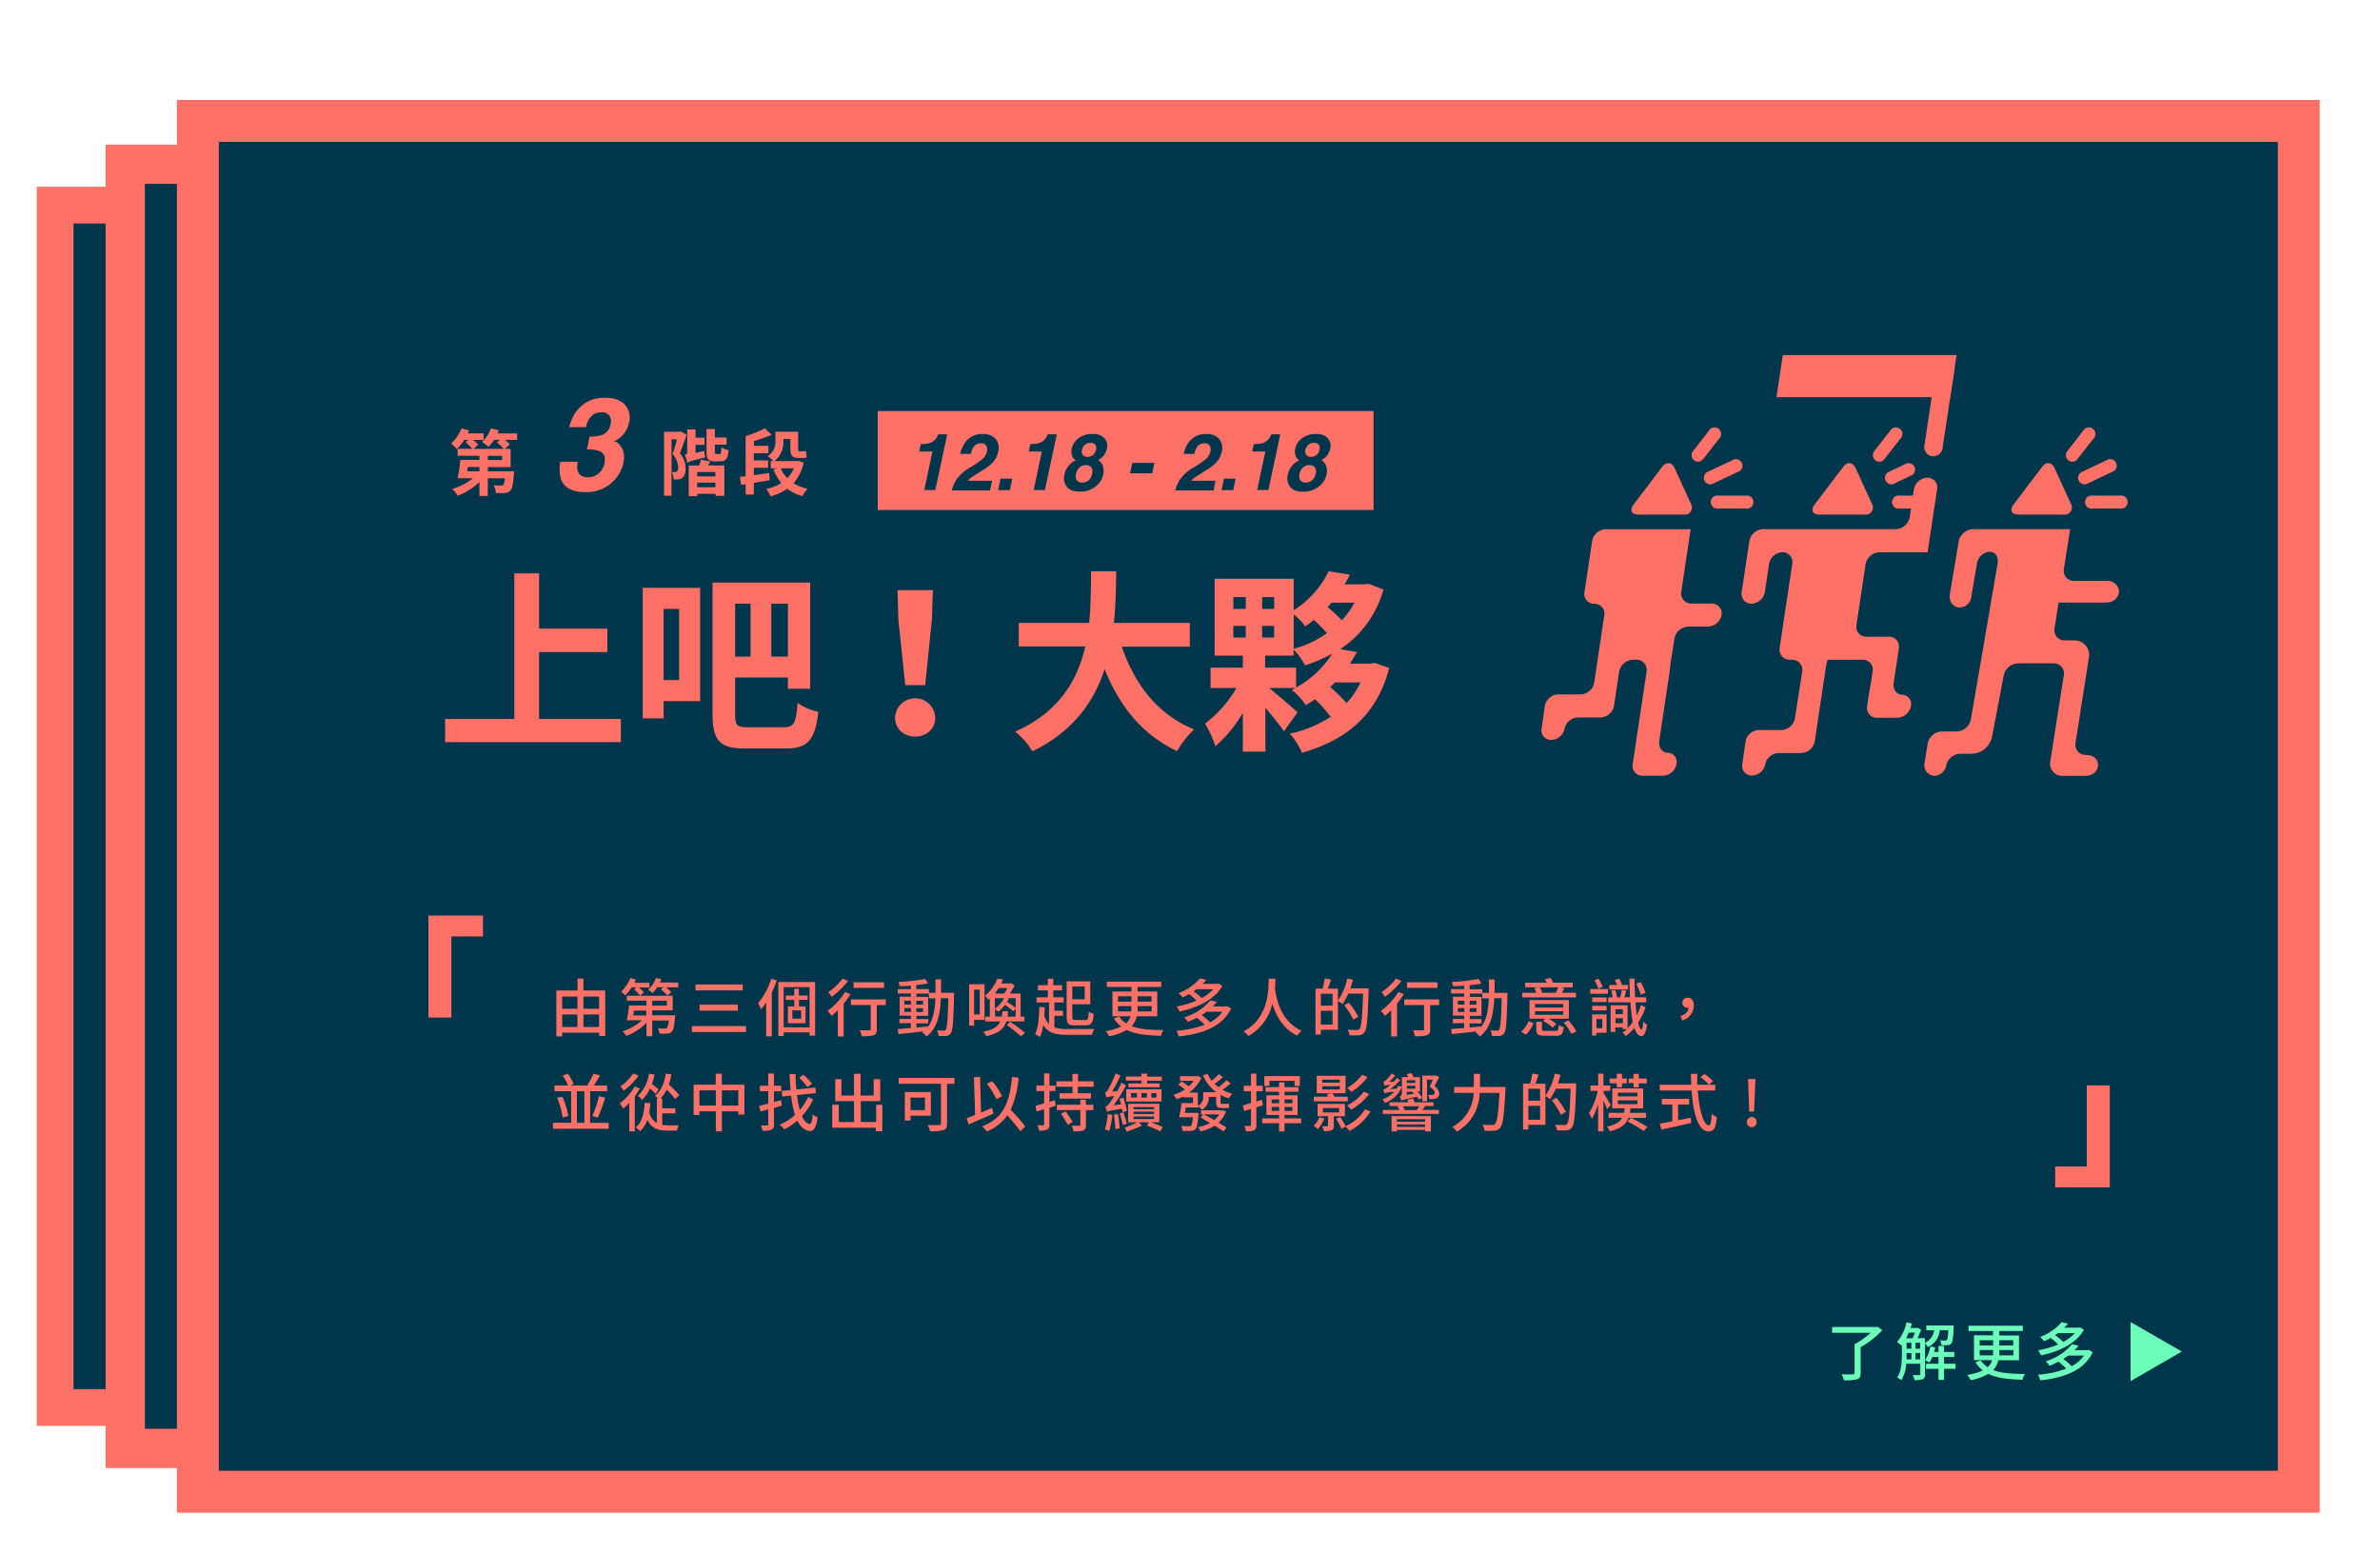 <svg id="圖層_1" data-name="圖層 1" xmlns="http://www.w3.org/2000/svg" viewBox="0 0 726.15 473.98"><defs><style>.cls-1,.cls-2,.cls-3,.cls-5{fill:#00364b;}.cls-1,.cls-2,.cls-3{stroke:#ff7167;stroke-miterlimit:10;}.cls-1{stroke-width:11.21px;}.cls-2{stroke-width:11.98px;}.cls-3{stroke-width:12.79px;}.cls-4{fill:#ff7167;}.cls-6{fill:#6bffba;}</style></defs><title>window</title><rect class="cls-1" x="16.82" y="62.58" width="562.23" height="366.77"/><rect class="cls-2" x="38.22" y="50.09" width="600.51" height="391.74"/><rect class="cls-3" x="60.37" y="36.89" width="641" height="418.15"/><rect class="cls-4" x="267.81" y="125.38" width="151.26" height="30.19"/><path class="cls-4" d="M642.8,183.77a3.64,3.64,0,0,0,3.74-3.36,3.46,3.46,0,0,0-3.68-3.21h-10a3.09,3.09,0,0,1-3.15-3.68l1.9-12.1H601.91a4.67,4.67,0,0,0-4.38,4.18l-2.59,15.5c-0.44,2.63,1.16,4.19,2.92,4.19a3.6,3.6,0,0,0,3.61-3.38l1.68-9.92a4.3,4.3,0,0,1,3.92-3.68c1.84,0,2.74,1.65,2.4,3.67l-8.15,47.48a4.59,4.59,0,0,1-4.35,3.67h-4.52a4.51,4.51,0,0,0-4.3,3.68l-1,6.16a3.24,3.24,0,0,0,3.15,3.68,3.86,3.86,0,0,0,3.55-3.36,4.46,4.46,0,0,1,4.33-3.36h3.4a6.56,6.56,0,0,0,6.19-5.13L611.35,206a4.68,4.68,0,0,1,4.41-3.66h10.76a3.09,3.09,0,0,1,3.15,3.68l-4.12,26.25a3.7,3.7,0,0,0,3.76,4.4H636c2.05,0,4.11-.95,4.11-3.46,0-1.18-.94-2.93-3.71-2.93h0a3.09,3.09,0,0,1-3.15-3.68l4.08-26a4.42,4.42,0,0,0-4.49-5.25H630a3.09,3.09,0,0,1-3.15-3.68l1.23-7.86H642.8Z"/><path class="cls-4" d="M623.08,142.39c1.24-1.63,2.94-1.44,3.79.42l4.92,10.77a2.21,2.21,0,0,1-2.18,3.39H615.77c-2,0-2.71-1.34-1.48-3Z"/><path class="cls-4" d="M632.25,140.84a2,2,0,0,1-1.55-3.18l4.85-6.22a2,2,0,1,1,3.11,2.42l-4.85,6.22A2,2,0,0,1,632.25,140.84Z"/><path class="cls-4" d="M635.93,147.75a2,2,0,0,1-.84-3.75l8.2-3.88a2,2,0,0,1,1.69,3.56l-8.2,3.88A2,2,0,0,1,635.93,147.75Z"/><path class="cls-4" d="M646.81,155.12h-8.3a2,2,0,1,1,0-3.94h8.3A2,2,0,1,1,646.81,155.12Z"/><path class="cls-4" d="M518.06,140.84a2,2,0,0,1-1.55-3.18l4.85-6.22a2,2,0,1,1,3.11,2.42l-4.85,6.22A2,2,0,0,1,518.06,140.84Z"/><path class="cls-4" d="M521.74,147.75a2,2,0,0,1-.84-3.75l8.2-3.88a2,2,0,0,1,1.69,3.56l-8.2,3.88A2,2,0,0,1,521.74,147.75Z"/><path class="cls-4" d="M532.62,155.12h-8.3a2,2,0,1,1,0-3.94h8.3A2,2,0,1,1,532.62,155.12Z"/><path class="cls-4" d="M507.16,142.39c1.24-1.63,2.94-1.44,3.79.42l4.92,10.77a2.21,2.21,0,0,1-2.18,3.39H499.85c-2,0-2.71-1.34-1.48-3Z"/><path class="cls-4" d="M509.87,201.24s0.28-1.66.58-3.68l0.41-2.73a4.47,4.47,0,0,1,4.28-3.68H521a4.38,4.38,0,0,0,4.25-3.52,3,3,0,0,0-3.19-3.51h-5.92a3.12,3.12,0,0,1-3.17-3.68l2.86-19h-26a4.35,4.35,0,0,0-4.07,3.68l-2.31,15.38a3,3,0,0,0,3,3.68,3,3,0,0,1,3,3.68l-0.38,2.5-1.09,7.28-1.09,7.28-0.48,3.22a4.35,4.35,0,0,1-4.07,3.68h-7a4.25,4.25,0,0,0-4,3.51l-1,6.94a2.92,2.92,0,0,0,3,3.42,4.19,4.19,0,0,0,4-3.42,4.32,4.32,0,0,1,4.24-3.42h6.61a4.37,4.37,0,0,0,4.25-3.51l1.08-7.2,0.48-3.22a4.47,4.47,0,0,1,4.28-3.68h0.93a3.12,3.12,0,0,1,3.17,3.68l-3.16,21-1.08,7.2a3,3,0,0,0,3.19,3.51h5.92a4.37,4.37,0,0,0,4.25-3.51,2.83,2.83,0,0,0-2.64-3.51c-1.74,0-2.92-1.66-2.61-3.68l3.16-21C509.59,202.9,509.85,201.24,509.87,201.24Z"/><path class="cls-4" d="M573.36,140.84a2,2,0,0,1-1.55-3.18l4.85-6.22a2,2,0,1,1,3.11,2.42l-4.85,6.22A2,2,0,0,1,573.36,140.84Z"/><path class="cls-4" d="M577,147.75a2,2,0,0,1-.84-3.75l5.61-2.66a2,2,0,0,1,1.69,3.56l-5.61,2.66A2,2,0,0,1,577,147.75Z"/><path class="cls-4" d="M587.92,155.12h-8.3a2,2,0,1,1,0-3.94h8.3A2,2,0,1,1,587.92,155.12Z"/><path class="cls-4" d="M562.38,142.39c1.24-1.63,2.94-1.44,3.79.42l4.92,10.77a2.21,2.21,0,0,1-2.18,3.39H555.07c-2,0-2.71-1.34-1.48-3Z"/><path class="cls-4" d="M588.66,164.94l1.08-7.2,1.26-8.35a3,3,0,0,0-3-3.68,4.35,4.35,0,0,0-4.07,3.68l-1.26,8.35a4.47,4.47,0,0,1-4.28,3.68H538a4.38,4.38,0,0,0-4.25,3.51l-1.08,7.2-1.26,8.35a3,3,0,0,0,3,3.68,4.35,4.35,0,0,0,4.07-3.68l1.26-8.35a4.35,4.35,0,0,1,4.07-3.68,3,3,0,0,1,3,3.68l-3.82,25.43a3.12,3.12,0,0,0,3.17,3.68h0.53a3.12,3.12,0,0,1,3.17,3.68L547.65,219a4.35,4.35,0,0,1-4.07,3.68h-7a4.25,4.25,0,0,0-4,3.51l-1,6.94a2.92,2.92,0,0,0,3,3.42,4.19,4.19,0,0,0,4-3.42,4.32,4.32,0,0,1,4.24-3.42h6.61a4.37,4.37,0,0,0,4.25-3.51l1.08-7.2,2.12-14.07a18.4,18.4,0,0,1,.75-3.68h10.77a3,3,0,0,1,2.93,3.68l-0.5,3.31L570.18,212l-0.53,3.51a3,3,0,0,0,3.21,3.43h5.92a4.37,4.37,0,0,0,4.25-3.51,2.83,2.83,0,0,0-2.64-3.51c-1.74,0-2.92-1.66-2.61-3.68l0.5-3.31,1.08-7.2a3,3,0,0,0-3-3.51h-7a3,3,0,0,1-2.93-3.68l2.77-18.4a4.47,4.47,0,0,1,4.28-3.68h14.65l0.53-3.51h0Z"/><line class="cls-4" x1="589.89" y1="136.36" x2="593.57" y2="112"/><path class="cls-4" d="M589.9,139.16a2.84,2.84,0,0,1-.42,0,2.8,2.8,0,0,1-2.35-3.19l3.67-24.35a2.8,2.8,0,1,1,5.54.84l-3.67,24.35A2.8,2.8,0,0,1,589.9,139.16Z"/><polygon class="cls-4" points="595.01 121.17 542 121.17 543.95 108.32 596.96 108.32 595.01 121.17"/><path class="cls-5" d="M280.44,137.76l0.48-2.28a15.71,15.71,0,0,0,2.27-.21,4,4,0,0,0,1.83-.89,3.74,3.74,0,0,0,.92-1.22,3.14,3.14,0,0,0,.28-0.68H289l-3.62,17H282l2.49-11.74h-4Z"/><path class="cls-5" d="M291.9,146.16a13,13,0,0,1,4.15-3.6,33.76,33.76,0,0,0,3.5-2.37,4.5,4.5,0,0,0,1.56-2.44,2.36,2.36,0,0,0-.21-1.8,1.69,1.69,0,0,0-1.56-.72,2.66,2.66,0,0,0-2.33,1.14,6.54,6.54,0,0,0-.81,2.09h-3.25a9.91,9.91,0,0,1,1.53-3.51,6.19,6.19,0,0,1,5.3-2.55,5,5,0,0,1,4,1.5,4.38,4.38,0,0,1,.75,4,6.74,6.74,0,0,1-1.83,3.36,15.45,15.45,0,0,1-2.9,2.17l-1.54,1q-1.44.89-2,1.29a5,5,0,0,0-1,.93h7.43l-0.62,2.95H290.41A9.69,9.69,0,0,1,291.9,146.16Z"/><path class="cls-5" d="M305.28,146h3.56l-0.74,3.5h-3.56Z"/><path class="cls-5" d="M313.87,137.76l0.48-2.28a15.71,15.71,0,0,0,2.27-.21,4,4,0,0,0,1.83-.89,3.74,3.74,0,0,0,.92-1.22,3.14,3.14,0,0,0,.28-0.68h2.78l-3.62,17h-3.43l2.49-11.74h-4Z"/><path class="cls-5" d="M328.21,140.44a2.94,2.94,0,0,1-1.23-1.78,4.7,4.7,0,0,1,0-1.79,5.41,5.41,0,0,1,2.07-3.17,6.64,6.64,0,0,1,4.22-1.31A4.59,4.59,0,0,1,337,133.7a3.48,3.48,0,0,1,.72,3.17,5.89,5.89,0,0,1-.75,1.79,4.67,4.67,0,0,1-1.95,1.66,3.48,3.48,0,0,1,1.49,1.87,4.88,4.88,0,0,1,.08,2.6,6.25,6.25,0,0,1-2.37,3.66,7.46,7.46,0,0,1-4.77,1.51q-2.85,0-4-1.51a4.29,4.29,0,0,1-.69-3.66,6.36,6.36,0,0,1,1.2-2.6A5.6,5.6,0,0,1,328.21,140.44Zm1.93,6.76a2.87,2.87,0,0,0,2-.69,3.45,3.45,0,0,0,1.07-1.95,2.35,2.35,0,0,0-.24-2,2,2,0,0,0-1.65-.68,2.9,2.9,0,0,0-1.93.68,3.43,3.43,0,0,0-1.09,2,2.38,2.38,0,0,0,.24,1.95A1.91,1.91,0,0,0,330.14,147.2Zm1.67-7.86a2.54,2.54,0,0,0,1.71-.59,2.62,2.62,0,0,0,.88-1.52,1.84,1.84,0,0,0-.22-1.58,1.73,1.73,0,0,0-1.46-.57,2.57,2.57,0,0,0-1.7.57,2.75,2.75,0,0,0-.91,1.58,1.82,1.82,0,0,0,.25,1.52A1.7,1.7,0,0,0,331.81,139.35Z"/><path class="cls-5" d="M345.47,141.21h6.74l-0.68,3.17h-6.74Z"/><path class="cls-5" d="M360.09,146.16a13,13,0,0,1,4.15-3.6,33.76,33.76,0,0,0,3.5-2.37,4.5,4.5,0,0,0,1.56-2.44,2.36,2.36,0,0,0-.21-1.8,1.69,1.69,0,0,0-1.56-.72,2.66,2.66,0,0,0-2.33,1.14,6.54,6.54,0,0,0-.81,2.09h-3.25a9.91,9.91,0,0,1,1.53-3.51,6.19,6.19,0,0,1,5.3-2.55,5,5,0,0,1,4,1.5,4.38,4.38,0,0,1,.75,4,6.74,6.74,0,0,1-1.83,3.36,15.45,15.45,0,0,1-2.9,2.17l-1.54,1q-1.44.89-2,1.29a5,5,0,0,0-1,.93h7.43l-0.62,2.95H358.6A9.69,9.69,0,0,1,360.09,146.16Z"/><path class="cls-5" d="M373.46,146H377l-0.74,3.5h-3.56Z"/><path class="cls-5" d="M382.06,137.76l0.48-2.28a15.71,15.71,0,0,0,2.27-.21,4,4,0,0,0,1.83-.89,3.74,3.74,0,0,0,.92-1.22,3.14,3.14,0,0,0,.28-0.68h2.78l-3.62,17h-3.43l2.49-11.74h-4Z"/><path class="cls-5" d="M396.4,140.44a2.94,2.94,0,0,1-1.23-1.78,4.7,4.7,0,0,1,0-1.79,5.41,5.41,0,0,1,2.07-3.17,6.64,6.64,0,0,1,4.22-1.31,4.59,4.59,0,0,1,3.67,1.31,3.48,3.48,0,0,1,.72,3.17,5.89,5.89,0,0,1-.75,1.79,4.67,4.67,0,0,1-1.95,1.66,3.48,3.48,0,0,1,1.49,1.87,4.88,4.88,0,0,1,.08,2.6,6.25,6.25,0,0,1-2.37,3.66A7.46,7.46,0,0,1,397.6,150q-2.85,0-4-1.51a4.29,4.29,0,0,1-.69-3.66,6.36,6.36,0,0,1,1.2-2.6A5.6,5.6,0,0,1,396.4,140.44Zm1.93,6.76a2.87,2.87,0,0,0,2-.69,3.45,3.45,0,0,0,1.07-1.95,2.35,2.35,0,0,0-.24-2,2,2,0,0,0-1.65-.68,2.9,2.9,0,0,0-1.93.68,3.43,3.43,0,0,0-1.09,2,2.38,2.38,0,0,0,.24,1.95A1.91,1.91,0,0,0,398.32,147.2Zm1.67-7.86a2.54,2.54,0,0,0,1.71-.59,2.62,2.62,0,0,0,.88-1.52,1.84,1.84,0,0,0-.22-1.58,1.73,1.73,0,0,0-1.46-.57,2.57,2.57,0,0,0-1.7.57,2.75,2.75,0,0,0-.91,1.58,1.82,1.82,0,0,0,.25,1.52A1.7,1.7,0,0,0,400,139.35Z"/><path class="cls-4" d="M157.84,134.17h-3.79a14,14,0,0,1,1.51,1.38L154,136.93h1.79v5.54h-6.94v1.29h8s0,0.63-.07.94c-0.22,2.91-.48,4.33-1.05,4.9a2.29,2.29,0,0,1-1.66.77,21.48,21.48,0,0,1-2.78,0,5.23,5.23,0,0,0-.72-2.36,18.17,18.17,0,0,0,2.23.09,1,1,0,0,0,.74-0.2,3.92,3.92,0,0,0,.52-2h-5.23v5.4h-2.56v-4.27a19.77,19.77,0,0,1-6.65,4.18,10,10,0,0,0-1.64-2.06,19.38,19.38,0,0,0,6.35-3.26h-4.7a47.72,47.72,0,0,0,.81-5.6h5.84v-1.25h-6.65v-2.14h4.46a17.48,17.48,0,0,0-2-2l0.83-.72h-1.29A17.14,17.14,0,0,1,139.4,137a16.54,16.54,0,0,0-1.75-1.75,12.53,12.53,0,0,0,3.17-4.59l2.3,0.66a7.75,7.75,0,0,1-.39.88h4.81v2h-3.13a13.66,13.66,0,0,1,1.49,1.44l-1.4,1.29h9.23a16.82,16.82,0,0,0-2.12-1.95l0.94-.81h-1.79A11.52,11.52,0,0,1,149,136.3a12.18,12.18,0,0,0-1.95-1.51,9.87,9.87,0,0,0,2.74-4.11l2.36,0.59c-0.11.31-.24,0.63-0.37,0.94h6v2Zm-11.55,8.29h-3.57c-0.07.44-.11,0.88-0.18,1.29h3.74v-1.29Zm6.91-3.39h-4.35v1.25h4.35v-1.25Z"/><path class="cls-4" d="M176.32,140.83a6.19,6.19,0,0,0-.06,2.77q0.58,2,3.22,2a5,5,0,0,0,3.06-1.11,5.22,5.22,0,0,0,1.89-3.19q0.58-2.75-1.46-3.68a10.33,10.33,0,0,0-3.89-.52l0.83-3.93a11.38,11.38,0,0,0,3.85-.52,4.17,4.17,0,0,0,2.52-3.27,3.14,3.14,0,0,0-.37-2.6,2.78,2.78,0,0,0-2.42-1,4.11,4.11,0,0,0-3.12,1.23,6.45,6.45,0,0,0-1.58,3.29h-5.12a16.16,16.16,0,0,1,1.56-3.95,12.08,12.08,0,0,1,2.75-3,9.68,9.68,0,0,1,2.88-1.5,12.08,12.08,0,0,1,3.75-.52q4,0,6,2.07A5.78,5.78,0,0,1,191.9,129a7.7,7.7,0,0,1-2.35,4.16,6.78,6.78,0,0,1-2.23,1.44,3,3,0,0,1,1.89,1.29q1.68,1.94,1,5.31a11.42,11.42,0,0,1-11.61,8.91q-5.93,0-7.41-3.87a10.32,10.32,0,0,1-.21-5.39h5.39Z"/><path class="cls-4" d="M209.49,132.62c-0.61,1.86-1.4,4-2.06,5.67a6.85,6.85,0,0,1,1.75,4.6c0,1.42-.31,2.34-1,2.87a2.85,2.85,0,0,1-1.27.48,9.23,9.23,0,0,1-1.38,0A5.58,5.58,0,0,0,205,144a6.77,6.77,0,0,0,.92,0,1,1,0,0,0,.61-0.18,1.66,1.66,0,0,0,.37-1.29,5.94,5.94,0,0,0-1.71-4c0.48-1.31,1-3.11,1.36-4.53h-1.66v17.22H202.6V131.72h4.81l0.37-.11Zm5.36,4.92a16.54,16.54,0,0,0,.33,2c-4.25,1-5,1.31-5.51,1.64a7.4,7.4,0,0,0-.77-2.41,1,1,0,0,0,.77-1.14V131h2.56v2.52h2.71v2.17h-2.71v2.45Zm1.9,3.24c-0.28.39-.55,0.81-0.81,1.2H221v9.28h-2.71v-0.63h-5.56v0.72h-2.6V142h3.17a14.93,14.93,0,0,0,.57-1.77Zm1.53,3.22h-5.56v1.33h5.56V144Zm0,4.62v-1.4h-5.56v1.4h5.56Zm1.31-10.09c0.37,0,.46-0.33.53-2.1a6.79,6.79,0,0,0,2.19.92c-0.24,2.6-.88,3.37-2.45,3.37h-1.77c-2.06,0-2.52-.72-2.52-3v-6.85h2.54v2.58h3.57v2.17h-3.57v2.08c0,0.68.07,0.79,0.44,0.79h1Z"/><path class="cls-4" d="M234.81,146.49c-1.6.28-3.26,0.55-4.81,0.81v3.54H227.5V147.7l-1.36.22-0.39-2.45,1.75-.22V133l0.09,0,0,0a32.28,32.28,0,0,0,5.78-2.36l2.06,2a52.23,52.23,0,0,1-5.41,1.9V136h4.42v2.25H230v2.19h4.35v2.25H230v2.25c1.49-.2,3.11-0.44,4.68-0.66Zm10.39-5.38a13.56,13.56,0,0,1-3.09,6.28,12.45,12.45,0,0,0,4.33,1.69,10.18,10.18,0,0,0-1.62,2.23,13.46,13.46,0,0,1-4.64-2.23,15.8,15.8,0,0,1-5.1,2.32,8.56,8.56,0,0,0-1.31-2.23,13.67,13.67,0,0,0,4.59-1.84,15.82,15.82,0,0,1-2.41-4.16l1.33-.33h-2.12v-2.19h0.77a12.37,12.37,0,0,0-1.71-1.55,4.94,4.94,0,0,0,2.36-4.7V131.7H239v0h2.14v0h2.38v5.14c0,0.61,0,.83.33,0.83h1a4.55,4.55,0,0,0,1.09-.13c0,0.61.11,1.44,0.2,2a3.75,3.75,0,0,1-1.27.15h-1.25c-2.06,0-2.47-.85-2.47-2.89v-2.89H239v0.55a7.19,7.19,0,0,1-2.76,6.19h6.91l0.44-.07Zm-7,1.73a10.23,10.23,0,0,0,2,3,9.63,9.63,0,0,0,2-3h-4Z"/><path class="cls-4" d="M189.43,219.31v7.08H135.81v-7.08h21.12V174.89h7.55v16.87h20.82v7.14H164.48v20.41h25Z"/><path class="cls-4" d="M213.62,213.88H202.47v5.25H196.1V179.31h17.52v34.57Zm-11.15-28.14v21.71h4.72V185.74h-4.72Zm36.69,36.1c3.13,0,3.72-1.36,4.19-7.43a17.25,17.25,0,0,0,6.31,2.71c-0.89,8.26-3,11.21-9.85,11.21H227.48c-7.67,0-10.09-2.12-10.09-10.62v-40h29.79v32.39H240.4v-3.42H224.3v11.09c0,3.54.47,4.07,4,4.07h10.91ZM224.3,184.15v16.16H229V184.15H224.3Zm16.1,0h-5.07v16.16h5.07V184.15Z"/><path class="cls-4" d="M273.08,218.9a6.14,6.14,0,0,1,12.27,0c0,3.42-2.65,5.78-6.13,5.78S273.08,222.32,273.08,218.9Zm1-30.09L273.84,180h10.79l-0.29,8.79L282.28,209H276.2Z"/><path class="cls-4" d="M342.27,197.25c3.89,11.5,11,20.76,22.06,25.25a28.23,28.23,0,0,0-5.19,6.61c-10.68-5-17.52-13.63-22.12-25-3.19,9.85-9.56,19.05-22.06,25.07a20.77,20.77,0,0,0-5.25-6c13.51-6,19.11-15.81,21.41-26H310.83V190H332.3c0.59-5.55.53-10.91,0.59-15.75h7.67c-0.06,4.84-.12,10.26-0.71,15.75H363v7.26H342.27Z"/><path class="cls-4" d="M423.85,203.79c-3.83,14.69-13.45,22.06-26.6,25.84a22.31,22.31,0,0,0-3.72-5.84A36.89,36.89,0,0,0,406,218.66a48.28,48.28,0,0,0-4.78-5.37c-0.88.65-1.89,1.24-2.83,1.83a18.86,18.86,0,0,0-4.25-4.66l1.12-.59h-8c2.95,2.42,7.37,6.19,8.61,7.43l-4.13,5.78c-1.24-1.83-3.48-4.6-5.66-7.2v13.39H379.2v-11.8a40.72,40.72,0,0,1-8.38,10.15,36.35,36.35,0,0,0-3.13-6.9,37.9,37.9,0,0,0,9.56-10.85h-7.9v-6.19h9.85V200h-8.61V176.54h24.13v9.62a29.35,29.35,0,0,0,10.68-11.92l6.43,1.06a28.39,28.39,0,0,1-1.59,2.95h6.14l1.24-.18,4.48,1.77A32,32,0,0,1,408.93,198L414,198.9q-1,1.77-2.12,3.54h6.25l1.3-.24ZM376.3,185.74h3.78v-3.6H376.3v3.6Zm0,8.73h3.78v-3.54H376.3v3.54Zm12.45-8.73v-3.6h-3.66v3.6h3.66Zm0,8.73v-3.54h-3.66v3.54h3.66Zm6.73,15.22a30.32,30.32,0,0,0,11-10.32,43.72,43.72,0,0,1-8.32,3.6,20.88,20.88,0,0,0-3.48-4.84V200H386v3.66h9.44v6Zm-0.77-11.8a30.26,30.26,0,0,0,10.15-4.78,51.31,51.31,0,0,0-4-4q-1.24,1-2.66,1.95a15.33,15.33,0,0,0-3.48-3.6v10.44Zm11.62-14.1c-0.41.47-.77,0.94-1.24,1.42a40.42,40.42,0,0,1,4.31,4,22.88,22.88,0,0,0,3.83-5.37h-6.9Zm1,24.36c-0.47.47-.94,0.94-1.47,1.42a56.63,56.63,0,0,1,5,4.9,25.77,25.77,0,0,0,4.25-6.31h-7.79Z"/><path class="cls-4" d="M130.71,279.28h16.66v6.37h-9.65v24.74h-7V279.28Z"/><path class="cls-4" d="M643.71,362.19H627.05v-6.37h9.65V331.08h7v31.11Z"/><path class="cls-4" d="M184.65,302.16V316h-1.86V315H171.53v1.13h-1.78v-14h6.45v-3.64H178v3.64h6.64ZM171.53,304v3.72h4.66V304h-4.66Zm0,9.28h4.66v-3.82h-4.66v3.82ZM178,304v3.72h4.78V304H178Zm4.78,9.28v-3.82H178v3.82h4.78Z"/><path class="cls-4" d="M192.73,301.18a13.11,13.11,0,0,1-2,2.46,11.77,11.77,0,0,0-1.21-1.17,11.24,11.24,0,0,0,2.8-4.12L194,298.8a7.34,7.34,0,0,1-.44,1h4.58v1.4h-3.22a12.73,12.73,0,0,1,1.53,1.52l-1.15,1a18.61,18.61,0,0,0-1.84-1.94l0.71-.59h-1.4ZM206,309.77s0,0.44-.06.69c-0.23,2.59-.46,3.76-1,4.26a1.79,1.79,0,0,1-1.32.56,19.45,19.45,0,0,1-2.4,0,3.93,3.93,0,0,0-.5-1.63,15.3,15.3,0,0,0,2.07.1,1,1,0,0,0,.67-0.15,4.91,4.91,0,0,0,.58-2.3H199v4.79h-1.76V312a17.3,17.3,0,0,1-6.14,4,7.2,7.2,0,0,0-1.15-1.4,16,16,0,0,0,5.91-3.38h-4.62a45.26,45.26,0,0,0,.69-4.49h5.31v-1.5h-6v-1.48h14v4.45H199v1.5h7Zm-12.58-1.5c-0.06.52-.13,1-0.21,1.5h4v-1.5h-3.8Zm13.52-8.5v1.4h-3.78a12.07,12.07,0,0,1,1.67,1.48l-1.21,1a14.27,14.27,0,0,0-2-1.84l0.84-.67h-1.92a9.93,9.93,0,0,1-1.46,1.78,9.64,9.64,0,0,0-1.34-1.06,8.39,8.39,0,0,0,2.4-3.55l1.63,0.38c-0.13.36-.27,0.69-0.42,1H207Zm-8,7h4.51v-1.5H199v1.5Z"/><path class="cls-4" d="M227.61,313v1.8h-16.5V313h16.5Zm-1-12.7v1.82H212.21v-1.82h14.38Zm-1.5,6.16v1.82H213.45v-1.82H225.1Z"/><path class="cls-4" d="M237,299.05a29.12,29.12,0,0,1-1.52,3.68v13.39h-1.71V305.77a18.86,18.86,0,0,1-1.59,2.11,12.63,12.63,0,0,0-.88-1.88,21.49,21.49,0,0,0,4-7.42Zm11.7,0.52v16.34H247v-1h-7.9v1.13h-1.63V299.57h11.22ZM247,313.38V301.12h-7.9v12.26H247ZM243.77,305V307h2v5.1h-5.37V307h1.92V305h-2.57v-1.32h2.57v-2.07h1.42v2.07h2.67V305h-2.67Zm0.65,3.2h-2.67v2.53h2.67v-2.53Z"/><path class="cls-4" d="M259.5,303.22a25.77,25.77,0,0,1-2.09,2.93v10h-1.78v-8a25.46,25.46,0,0,1-1.9,1.73,9.91,9.91,0,0,0-1.23-1.52,20.36,20.36,0,0,0,5.31-5.75Zm-0.73-4a25.29,25.29,0,0,1-5.06,4.85,8.14,8.14,0,0,0-1-1.44,17.35,17.35,0,0,0,4.37-4.12Zm11.51,7.37h-2.76v7.38c0,1-.23,1.53-1,1.82a12,12,0,0,1-3.62.29,7.15,7.15,0,0,0-.58-1.78c1.23,0,2.51,0,2.86,0s0.48-.1.48-0.36v-7.37h-6.06v-1.71h10.65v1.71Zm-0.54-5.24h-9.3v-1.71h9.3v1.71Z"/><path class="cls-4" d="M291.09,302.87s0,0.61,0,.82c-0.21,7.92-.38,10.65-1,11.47a1.7,1.7,0,0,1-1.36.83,13.42,13.42,0,0,1-2.36,0,4.73,4.73,0,0,0-.5-1.69c0.88,0.08,1.67.08,2,.08a0.73,0.73,0,0,0,.69-0.31c0.42-.54.61-3,0.77-9.57h-2.26c-0.25,5.1-1.11,9.17-4.41,11.7a6,6,0,0,0-1.29-1.32,4.36,4.36,0,0,0,.35-0.27c-2.76.33-5.52,0.61-7.58,0.81l-0.23-1.52c1.11-.08,2.49-0.19,4-0.33v-1.46h-3.49v-1.3h3.49v-1h-3.43v-5.77h3.43v-1h-4v-1.32h4v-1.07c-1.17.1-2.34,0.15-3.41,0.19a5.35,5.35,0,0,0-.42-1.29,59.59,59.59,0,0,0,8.23-.94l0.84,1.34c-1,.21-2.28.4-3.61,0.54v1.23h3.88v1.11h2c0-1.3,0-2.67,0-4.1h1.71c0,1.42,0,2.8,0,4.1h4Zm-15.15,3.55h2v-1.17h-2v1.17Zm2,2.26v-1.17h-2v1.17h2Zm1.63,4.76c1.19-.12,2.42-0.23,3.63-0.36,1.57-2.17,2.05-5.06,2.21-8.55h-2v-1.44h-3.8v1h3.57v5.77h-3.57v1h3.61v1.3h-3.61v1.3Zm2.05-7v-1.17h-2.05v1.17h2.05Zm-2.05,1.09v1.17h2.05v-1.17h-2.05Z"/><path class="cls-4" d="M297.2,311.1v1.76h-1.5V300.24h4.68V311.1H297.2Zm0-9.21v7.56h1.73v-7.56H297.2Zm9.84,9.67c-0.75,2.24-2.34,3.7-6.16,4.53a3.78,3.78,0,0,0-.88-1.38c3.11-.61,4.53-1.61,5.22-3.15h-4.64v-1.44H302V304.6a2.62,2.62,0,0,1-.44.36,5.31,5.31,0,0,0-1.07-1.19,13.09,13.09,0,0,0,3.84-5.24l1.71,0.25q-0.26.6-.58,1.21h2.76l0.25-.08,1.09,0.71a19.4,19.4,0,0,1-1.46,2.44h3.3v7.06h1.17v1.44H307Zm-2.34-10.17a19.15,19.15,0,0,1-1.19,1.67h2.86a10.15,10.15,0,0,0,1-1.67H304.7Zm-1.17,3.11v3.2a8.74,8.74,0,0,0,2.78-3.2h-2.78Zm2.11,5.62c0.1-.5.15-1.05,0.21-1.65h1.73c-0.06.58-.12,1.13-0.21,1.65h2.51v-2.44l-0.71.82a17.52,17.52,0,0,0-2.57-1.94,10.86,10.86,0,0,1-2,2.05,6.86,6.86,0,0,0-1-.77v2.26h2.11Zm2.63,1.57c1.42,1,3.41,2.44,4.43,3.32l-1.15,1.13c-0.94-.9-2.92-2.42-4.35-3.49Zm1.61-7.19h-2.63l0.52,0.13a9.26,9.26,0,0,1-.52,1,18.29,18.29,0,0,1,2.63,1.82V304.5Z"/><path class="cls-4" d="M321.74,313.4a12.67,12.67,0,0,0,4.14.5c1.15,0,6.62,0,8,0a6,6,0,0,0-.71,1.76h-7.33c-3.82,0-6.1-.56-7.54-3a12.88,12.88,0,0,1-1,3.63,15.88,15.88,0,0,0-1.51-.81c1-1.92,1.25-5,1.3-8.34l1.65,0.13c0,0.86-.06,1.73-0.12,2.53a6.16,6.16,0,0,0,1.44,2.59v-6.6h-3.8v-1.57h3.43V302.1h-3v-1.57h3v-2h1.67v2h2.67v1.57h-2.67v2.13h3.15v1.57h-2.8v2.51h2.61v1.55h-2.61v3.53Zm6.25-.59c-2,0-2.55-.52-2.55-2.63V299.34h7.21v7h-5.49v3.8c0,0.86.15,1,1,1h3c0.77,0,.92-0.46,1-2.57a4.94,4.94,0,0,0,1.55.69c-0.23,2.65-.69,3.49-2.46,3.49H328Zm-0.82-11.89v3.91h3.78v-3.91h-3.78Z"/><path class="cls-4" d="M346.83,310a5.93,5.93,0,0,1-1.59,3c2.46,1,5.68,1.17,9.74,1.21a4.43,4.43,0,0,0-.75,1.76c-4.3-.15-7.79-0.48-10.47-1.8a16.54,16.54,0,0,1-5.33,1.94,7.8,7.8,0,0,0-1.09-1.57,18,18,0,0,0,4.76-1.4,9.26,9.26,0,0,1-2.23-2.47l1.55-.61a7.77,7.77,0,0,0,2.15,2.11,4.51,4.51,0,0,0,1.36-2.17h-5.52v-7.56h5.81v-1.38h-7.5v-1.61h16.59v1.61h-7.23v1.38h6V310h-6.27Zm-5.74-4.47h4.12v-1.63H341.1v1.63Zm4.09,3a7.6,7.6,0,0,0,0-.94v-0.69H341.1v1.63h4.09Zm6.16-1.63h-4.26v0.71a7.28,7.28,0,0,1,0,.92h4.3v-1.63Zm-4.26-3v1.63h4.26v-1.63h-4.26Z"/><path class="cls-4" d="M375.63,307.59c-2.67,5.7-9.05,7.83-16,8.57a6,6,0,0,0-.71-1.73,30.74,30.74,0,0,0,8.65-1.84,24.28,24.28,0,0,0-2.4-2.13q-1.27.66-2.76,1.27a5.18,5.18,0,0,0-1.11-1.38,16.77,16.77,0,0,0,8-5.2l2,0.44A16.1,16.1,0,0,1,370,307h4.1l0.31-.08Zm-2.69-6.85c-2.44,4.32-7.94,6.77-13.1,7.81A7.32,7.32,0,0,0,359,307a26.74,26.74,0,0,0,6.06-1.76,15.8,15.8,0,0,0-2.28-2c-0.63.35-1.3,0.71-2,1a5.51,5.51,0,0,0-1.21-1.28,16.32,16.32,0,0,0,6.58-4.51l1.94,0.44a11.88,11.88,0,0,1-1.19,1.23h4.58l0.31-.1Zm-7.9,1a9.54,9.54,0,0,1-.9.63,20.94,20.94,0,0,1,2.51,2.07,13.05,13.05,0,0,0,3.53-2.7H365Zm3.11,6.85c-0.46.36-1,.71-1.5,1.06a23.51,23.51,0,0,1,2.57,2.19,10.8,10.8,0,0,0,3.74-3.24h-4.81Z"/><path class="cls-4" d="M389.13,298.55c0,0.73,0,1.73-.13,2.86,0.27,2.4,1.44,10.05,8.13,13a5.29,5.29,0,0,0-1.3,1.52c-4.51-2.13-6.6-6.35-7.62-9.78a15.28,15.28,0,0,1-7.33,9.88,5.53,5.53,0,0,0-1.48-1.42c7.84-4.07,7.63-13,7.69-16.07h2Z"/><path class="cls-4" d="M417.57,301.47s0,0.61,0,.84c-0.27,8.65-.5,11.62-1.27,12.58a2.14,2.14,0,0,1-1.67.9,20.6,20.6,0,0,1-2.9,0,4.17,4.17,0,0,0-.58-1.73c1.23,0.1,2.34.12,2.82,0.12a0.86,0.86,0,0,0,.81-0.33c0.61-.63.86-3.53,1.11-10.76h-4.53a19.33,19.33,0,0,1-1.75,3.22,9.43,9.43,0,0,0-1.4-1v8.8H403v1.46h-1.63v-14h2.15a22.49,22.49,0,0,0,.67-3.11l1.94,0.33c-0.33,1-.69,2-1,2.78h3.07v3.63a18.33,18.33,0,0,0,2.86-6.73l1.73,0.4c-0.23.88-.48,1.76-0.79,2.61h5.56ZM403,303.12v3.64h3.57v-3.64H403Zm3.57,9.44v-4.24H403v4.24h3.57Zm6.39-1.5a31.26,31.26,0,0,0-2.8-4.43l1.4-.79a34.42,34.42,0,0,1,2.9,4.28Z"/><path class="cls-4" d="M428.33,303.22a25.77,25.77,0,0,1-2.09,2.93v10h-1.78v-8a25.46,25.46,0,0,1-1.9,1.73,9.91,9.91,0,0,0-1.23-1.52,20.36,20.36,0,0,0,5.31-5.75Zm-0.73-4a25.29,25.29,0,0,1-5.06,4.85,8.14,8.14,0,0,0-1-1.44,17.35,17.35,0,0,0,4.37-4.12Zm11.51,7.37h-2.76v7.38c0,1-.23,1.53-1,1.82a12,12,0,0,1-3.62.29,7.15,7.15,0,0,0-.58-1.78c1.23,0,2.51,0,2.86,0s0.48-.1.48-0.36v-7.37h-6.06v-1.71h10.65v1.71Zm-0.54-5.24h-9.3v-1.71h9.3v1.71Z"/><path class="cls-4" d="M459.93,302.87s0,0.61,0,.82c-0.21,7.92-.38,10.65-1,11.47a1.7,1.7,0,0,1-1.36.83,13.42,13.42,0,0,1-2.36,0,4.73,4.73,0,0,0-.5-1.69c0.88,0.08,1.67.08,2,.08a0.73,0.73,0,0,0,.69-0.31c0.42-.54.61-3,0.77-9.57H455.9c-0.25,5.1-1.11,9.17-4.41,11.7a6,6,0,0,0-1.29-1.32,4.36,4.36,0,0,0,.35-0.27c-2.76.33-5.52,0.61-7.58,0.81l-0.23-1.52c1.11-.08,2.49-0.19,4-0.33v-1.46h-3.49v-1.3h3.49v-1h-3.43v-5.77h3.43v-1h-4v-1.32h4v-1.07c-1.17.1-2.34,0.15-3.41,0.19a5.35,5.35,0,0,0-.42-1.29,59.59,59.59,0,0,0,8.23-.94L452,300c-1,.21-2.28.4-3.61,0.54v1.23h3.88v1.11h2c0-1.3,0-2.67,0-4.1H456c0,1.42,0,2.8,0,4.1h4Zm-15.15,3.55h2v-1.17h-2v1.17Zm2,2.26v-1.17h-2v1.17h2Zm1.63,4.76c1.19-.12,2.42-0.23,3.63-0.36,1.57-2.17,2.05-5.06,2.21-8.55h-2v-1.44h-3.8v1h3.57v5.77h-3.57v1H452v1.3h-3.61v1.3Zm2.05-7v-1.17h-2.05v1.17h2.05Zm-2.05,1.09v1.17h2.05v-1.17h-2.05Z"/><path class="cls-4" d="M464.13,314.76a10,10,0,0,0,2.3-3.3l1.48,0.65a11.66,11.66,0,0,1-2.32,3.51Zm16.72-10.51h-16.4v-1.42h4.24a8.73,8.73,0,0,0-.56-1.38l1.29-.29h-4.08v-1.4h6.54a9.81,9.81,0,0,0-.5-1.11l1.73-.33a9.27,9.27,0,0,1,.73,1.44h6v1.4H476l1.3,0.27c-0.29.52-.54,1-0.79,1.4h4.33v1.42Zm-2.15,6.48H472.4a12.5,12.5,0,0,1,2.44,1.61l-1.09,1.11a15.58,15.58,0,0,0-3-2.05l0.73-.67h-4.81v-5.66h12v5.66Zm-1.76-4.47h-8.59v1.09h8.59v-1.09Zm0,2.21h-8.59v1.09h8.59v-1.09Zm-2.36,6c0.75,0,.88-0.21,1-1.76a5.88,5.88,0,0,0,1.53.58c-0.21,2.13-.69,2.65-2.34,2.65h-3.38c-2.15,0-2.67-.42-2.67-2v-2.28h1.73v2.26c0,0.48.17,0.56,1.11,0.56h3Zm-4.79-13.31a7.39,7.39,0,0,1,.73,1.67h4.18a15.48,15.48,0,0,0,.73-1.67h-5.64Zm8.71,10.11a15.64,15.64,0,0,1,2.46,3.36l-1.53.71a14.68,14.68,0,0,0-2.34-3.41Z"/><path class="cls-4" d="M485.18,301.7h5.41v1.44h-5.41V301.7Zm5,13.33h-3.13v0.84h-1.3v-6.44h4.43V315Zm0-9.36h-4.39v-1.4h4.39v1.4Zm-4.39,1.15h4.39v1.4h-4.39v-1.4Zm1.92-5.22a14.71,14.71,0,0,0-1.25-2.55l1.25-.5A14.23,14.23,0,0,1,489,301Zm-0.63,9.23v2.8h1.8v-2.8h-1.8Zm15-3.59a19.67,19.67,0,0,1-2.28,4.68c0.27,1.29.59,2,1,2.05s0.46-.86.56-2.36a5.32,5.32,0,0,0,1.19,1c-0.42,2.78-1.15,3.43-1.78,3.43-0.92,0-1.59-.92-2.09-2.51a14.57,14.57,0,0,1-2.65,2.49,7.09,7.09,0,0,0-1-1,9.16,9.16,0,0,0,1.34-1.11H495.1v-0.5h-2.26v1.36h-1.44v-8.13h5.18v7a13.83,13.83,0,0,0,1.57-1.88,52.11,52.11,0,0,1-.69-6h-6.79v-1.52H492a13.56,13.56,0,0,0-.42-2.05l1.27-.19a13.94,13.94,0,0,1,.52,2.24h0.94c0.17-.69.4-1.61,0.5-2.26l1.4,0.23c-0.21.69-.42,1.44-0.61,2h1.73c-0.1-1.78-.15-3.68-0.19-5.7h1.57c0,2,.08,3.91.17,5.7h3.38v1.52H499c0.1,1.5.23,2.84,0.38,4a16.76,16.76,0,0,0,1.25-3.15Zm-5.31-5.39H491v-1.4h2.36a10.73,10.73,0,0,0-.71-1.5l1.4-.4a12.18,12.18,0,0,1,.9,1.9h1.78v1.4Zm-3.89,6v1.5h2.26v-1.5h-2.26Zm2.26,4.28v-1.53h-2.26v1.53h2.26Zm5.47-8.71a18.17,18.17,0,0,0-1.38-3.34l1.32-.52a17.13,17.13,0,0,1,1.5,3.26Z"/><path class="cls-4" d="M512.75,310c1.48-.56,2.34-1.44,2.44-2.59a1.16,1.16,0,0,1-.27,0,1.5,1.5,0,0,1-1.61-1.53,1.52,1.52,0,0,1,1.63-1.53c1.21,0,1.84.94,1.84,2.4a4.67,4.67,0,0,1-3.53,4.49Z"/><path class="cls-4" d="M185.71,342.5v1.82h-17V342.5h5.54v-9.63h-5.08V331.1h4.12a14.29,14.29,0,0,0-1.63-3l1.59-.59A12.93,12.93,0,0,1,175,330.7l-0.94.4h5.54l-0.38-.13a19.63,19.63,0,0,0,1.86-3.49l2,0.56c-0.61,1.07-1.3,2.21-1.92,3.07h4.07v1.76h-5.18v9.63h5.64Zm-14.15-8a22.09,22.09,0,0,1,1.82,5.93l-1.73.46a21.5,21.5,0,0,0-1.69-6Zm4.45,8h2.28v-9.63H176v9.63Zm4.72-2.05a35.2,35.2,0,0,0,2-6.08l1.92,0.44a58.45,58.45,0,0,1-2.26,6.1Z"/><path class="cls-4" d="M195.23,332a22.05,22.05,0,0,1-1.55,2.4v10.72H192v-8.73a16.21,16.21,0,0,1-1.88,1.78,13.58,13.58,0,0,0-1-1.63,16.78,16.78,0,0,0,4.51-5.1Zm-0.38-3.91a19.85,19.85,0,0,1-4.55,4.58,10.24,10.24,0,0,0-1-1.29,15.08,15.08,0,0,0,3.89-3.91Zm7.21,15.06a10.53,10.53,0,0,0,1.59.11c0.48,0,2.8,0,3.45,0a5.31,5.31,0,0,0-.54,1.61H203.5c-2.71,0-4.72-.65-6-3.26a8.62,8.62,0,0,1-2.17,3.45,9.08,9.08,0,0,0-1.36-1.17c1.88-1.55,2.53-4.16,2.72-7.5l1.73,0.11c-0.08,1-.17,1.92-0.33,2.76a5.25,5.25,0,0,0,2.32,3.32v-7.52h0.46a10.53,10.53,0,0,0-1.09-.81c1.9-1.42,2.93-3.8,3.34-6.77l1.71,0.23a18.21,18.21,0,0,1-.75,3.13,25.58,25.58,0,0,1,3.15,3.22L206,335.27a21.66,21.66,0,0,0-2.59-2.88,10.35,10.35,0,0,1-1.94,2.69h0.58v3h4v1.52h-4v3.61Zm-2-9.48a17.36,17.36,0,0,0-1.76-1.61,11.12,11.12,0,0,1-2.4,3.43,8.68,8.68,0,0,0-1.29-1.21A11.45,11.45,0,0,0,198,327.5l1.71,0.29a21.46,21.46,0,0,1-.79,2.86,14.9,14.9,0,0,1,2,1.67Z"/><path class="cls-4" d="M227.11,330.85V340h-1.86v-1h-5v6.1H218.4V339h-5v1.13h-1.78v-9.26h6.75v-3.34h1.86v3.34h6.85Zm-8.71,6.39V332.6h-5v4.64h5Zm6.85,0V332.6h-5v4.64h5Z"/><path class="cls-4" d="M238.53,337.26l-2.4.71v5a1.49,1.49,0,0,1-.75,1.63,6.52,6.52,0,0,1-2.72.33,6.57,6.57,0,0,0-.52-1.61c0.82,0,1.65,0,1.88,0a0.32,0.32,0,0,0,.37-0.38v-4.53l-2.32.63-0.48-1.71c0.79-.19,1.75-0.4,2.8-0.69v-3.78h-2.55v-1.65h2.55v-3.74h1.75v3.74h2.21v1.65h-2.21v3.32c0.71-.19,1.46-0.38,2.19-0.59Zm9.55-1.84a18.86,18.86,0,0,1-3.38,5c0.61,1.46,1.4,2.34,2.34,2.46,0.48,0,.77-1,0.92-3a5.45,5.45,0,0,0,1.5,1c-0.46,3.28-1.32,4.22-2.34,4.12-1.69-.15-2.93-1.29-3.86-3.17a17.48,17.48,0,0,1-4,2.65,7.16,7.16,0,0,0-1.44-1.4,15.13,15.13,0,0,0,4.72-3,34.12,34.12,0,0,1-1.17-5.87l-2.69.27-0.17-1.71,2.7-.25c-0.13-1.55-.23-3.18-0.31-4.89h1.8c0.06,1.65.13,3.22,0.29,4.7l5.79-.59,0.17,1.69-5.79.59a31.33,31.33,0,0,0,.86,4.56,17.25,17.25,0,0,0,2.57-4Zm-1.76-3.82a18.36,18.36,0,0,0-2.51-2.86l1.34-.88a24.49,24.49,0,0,1,2.63,2.72Z"/><path class="cls-4" d="M269.2,337v8.09h-2V344H253.92v-7h2v5.26h4.64v-6.37h-5.72v-6.71h1.88v5h3.84v-6.64h2v6.64h4v-5h2v6.71h-5.93v6.37h4.7V337h2Z"/><path class="cls-4" d="M291.23,330.6h-2.28v12.12c0,1.15-.29,1.75-1.09,2a13,13,0,0,1-4.09.35,7.9,7.9,0,0,0-.75-1.92c1.46,0.08,3,.06,3.51.06s0.56-.13.56-0.54V330.6H274.2v-1.78h17v1.78Zm-13.43,9.72v1.5h-1.73v-8.71H284v7.21H277.8Zm0-5.52v3.84h4.41V334.8H277.8Z"/><path class="cls-4" d="M303.11,339.68c-2.61,1.19-5.43,2.4-7.56,3.3l-0.65-1.86c0.73-.27,1.63-0.61,2.61-1l-0.36-11.53,1.86-.08,0.33,10.86,3.36-1.42Zm8.19,5.39a42.55,42.55,0,0,0-4-4.85,13.68,13.68,0,0,1-6.23,4.93,9,9,0,0,0-1.44-1.57c6.37-2.36,8.36-7,9.15-15.06l2,0.19a29.16,29.16,0,0,1-2.44,9.82,47.83,47.83,0,0,1,4.47,5.1ZM304,335.3a19.06,19.06,0,0,0-2.92-4.7l1.63-.79a18.35,18.35,0,0,1,3,4.56Z"/><path class="cls-4" d="M322.08,337.32l-1.9.59v5a1.59,1.59,0,0,1-.67,1.63,5.48,5.48,0,0,1-2.49.35,6.43,6.43,0,0,0-.5-1.65c0.77,0,1.5,0,1.71,0a0.28,0.28,0,0,0,.33-0.35v-4.55l-2.24.71-0.4-1.73c0.73-.19,1.65-0.44,2.65-0.75v-3.76h-2.36v-1.67h2.36v-3.7h1.63v3.7H322v1.67h-1.8v3.3l1.67-.5Zm11.6-7.48v1.65h-4.81v2h4v1.63h-9.59v-1.63h3.93v-2h-4.91v-1.65h4.91v-2.26h1.71v2.26h4.81ZM331.33,337h2.26v1.63h-2.26v4.47c0,1-.19,1.44-0.81,1.71a8.54,8.54,0,0,1-3,.29,6.7,6.7,0,0,0-.54-1.69c1,0,2,0,2.26,0s0.37-.1.37-0.35v-4.45h-7.15V337h7.15v-1.52h1.69V337Zm-6.21,2a33.56,33.56,0,0,1,2.15,3.26l-1.5.86a26.5,26.5,0,0,0-2.05-3.38Z"/><path class="cls-4" d="M339.39,340.08a26.63,26.63,0,0,1-.94,4.91,7.34,7.34,0,0,0-1.34-.46,22.05,22.05,0,0,0,.88-4.7Zm3.11-.79c0-.31-0.12-0.65-0.19-1.05-3.59.54-4.16,0.67-4.55,0.88a9.58,9.58,0,0,0-.5-1.48,3.43,3.43,0,0,0,1.36-1.3,21.25,21.25,0,0,0,1.34-2,9.08,9.08,0,0,0-2.34.42,12,12,0,0,0-.5-1.46,2,2,0,0,0,1-1.06,23.15,23.15,0,0,0,2.21-4.81l1.5,0.61a29,29,0,0,1-2.55,4.93l1.61-.13c0.44-.82.9-1.73,1.29-2.59l1.38,0.81a35.87,35.87,0,0,1-3.87,6.1l2.34-.31c-0.15-.58-0.33-1.17-0.5-1.69l1.23-.33a29.17,29.17,0,0,1,1.06,4Zm-1.4.5a38.42,38.42,0,0,1,.5,4.39l-1.32.25a38.08,38.08,0,0,0-.4-4.43Zm1.67-.48a30.75,30.75,0,0,1,1,3.49l-1.21.38a29.15,29.15,0,0,0-.94-3.55Zm8.25,3c1.36,0.48,2.8,1.05,3.74,1.48L354,345.09c-1-.48-2.63-1.21-4.07-1.75l0.58-1h-3.11l1.05,1c-1.46.67-3.32,1.38-4.66,1.88a7.25,7.25,0,0,0-.67-1.25,34.59,34.59,0,0,0,3.89-1.61h-2.8V336.7h9.51v5.64H351Zm-2.78-12.7h-4.72v-1.21h4.72V327.5H350v0.94h4.49v1.21H350v0.84h3.82v1.15h-9.53v-1.15h4v-0.84Zm-4.62,2.65h10.78V336H343.61v-3.68Zm1.48,2.53h1.8v-1.38h-1.8v1.38Zm0.75,3.57h6.27V337.7h-6.27v0.69Zm0,1.46h6.27v-0.71h-6.27v0.71Zm0,1.52h6.27V340.6h-6.27v0.77Zm4.08-6.54v-1.38h-1.67v1.38h1.67Zm2.92-1.38h-1.55v1.38h1.55v-1.38Z"/><path class="cls-4" d="M375.49,330.43a26.28,26.28,0,0,1-2.51,2,13.7,13.7,0,0,0,3,1.21,7.72,7.72,0,0,0-1.07,1.4,12.09,12.09,0,0,1-2.49-1.07v2.17c0,0.44.06,0.58,0.33,0.58H374a4.81,4.81,0,0,0,.94-0.08c0,0.36.06,0.88,0.12,1.25a3.72,3.72,0,0,1-1,.1h-1.4c-1.34,0-1.61-.54-1.61-1.86v-1.52h-2.24v0.08a4.15,4.15,0,0,1-2.07,3.82,6.17,6.17,0,0,0-1.07-1v0.31h-3.91c-0.08.56-.15,1.13-0.25,1.65h4.2s0,0.46-.06.69c-0.23,2.63-.44,3.78-0.92,4.28a1.9,1.9,0,0,1-1.36.52,21.83,21.83,0,0,1-2.53,0,3.51,3.51,0,0,0-.54-1.52c1,0.1,2,.11,2.4.11a0.93,0.93,0,0,0,.69-0.17c0.25-.23.44-1,0.59-2.57h-4.2c0.25-1.17.54-2.93,0.69-4.35H364v-1.73h-3v-0.27a17.4,17.4,0,0,1-2,.84,6.46,6.46,0,0,0-1-1.32,13.61,13.61,0,0,0,3.51-1.65,15.29,15.29,0,0,0-2-1.44l1-1a16.49,16.49,0,0,1,2.17,1.48,8.82,8.82,0,0,0,1.51-1.67h-4.14v-1.42h5.08l0.29-.06,1.13,0.54a11.06,11.06,0,0,1-3.8,4.53h2.71v4a2.77,2.77,0,0,0,1.63-2.69v-1.44h4A12.83,12.83,0,0,1,367,328l1.42-.42a11.48,11.48,0,0,0,1.27,2.07,15.92,15.92,0,0,0,2.17-2l1.28,0.92a24,24,0,0,1-2.57,2.05,10.57,10.57,0,0,0,1.23,1,22.42,22.42,0,0,0,2.4-2.11Zm-1.4,8.57a8.48,8.48,0,0,1-2.3,3.45c0.94,0.56,1.8,1.09,2.42,1.52l-0.92,1.17c-0.67-.5-1.63-1.11-2.71-1.76a13.77,13.77,0,0,1-4.32,1.75,5,5,0,0,0-.79-1.3,12.42,12.42,0,0,0,3.7-1.28c-1-.59-2-1.17-2.86-1.67l0.81-.92h-0.67v-1.27h6.37l0.27,0Zm-6.77.94c1,0.52,2.07,1.11,3.15,1.75a8.28,8.28,0,0,0,1.54-1.75h-4.68Z"/><path class="cls-4" d="M385.32,337.14l-2,.63v5.35a1.61,1.61,0,0,1-.69,1.65,5.73,5.73,0,0,1-2.49.33,5.68,5.68,0,0,0-.48-1.65c0.77,0,1.48,0,1.69,0s0.34-.06.34-0.33v-4.85c-0.75.23-1.46,0.44-2.09,0.65l-0.4-1.73c0.69-.17,1.55-0.42,2.49-0.69v-3.64h-2.22v-1.65h2.22v-3.7h1.63v3.7h1.92v1.65h-1.92V336l1.75-.52ZM397,342.63H391.9v2.49h-1.65v-2.49h-5.16v-1.48h5.16V340.1h-3.86v-6h3.86v-1.07h-4.12v-1.4h4.12v-1.48h1.65v1.48h4.3v1.4h-4.3v1.07h4v6h-4v1.05H397v1.48Zm-9.69-11.37h-1.55v-3h10.82v3h-1.61v-1.57h-7.65v1.57Zm0.67,5.27h2.3v-1.17h-2.3v1.17Zm2.3,2.34v-1.21h-2.3v1.21h2.3Zm1.65-3.51v1.17h2.4v-1.17h-2.4Zm2.4,2.3h-2.4v1.21h2.4v-1.21Z"/><path class="cls-4" d="M404.08,341.23a11.89,11.89,0,0,1-2,3.2,12.76,12.76,0,0,0-1.25-1,9,9,0,0,0,1.78-2.67Zm7.12-5.29H400.84v-1.4h4.35a3.71,3.71,0,0,0-.37-0.73l1.54-.33h-4.62v-5.31h8.8v5.31h-4a7.79,7.79,0,0,1,.58,1.05h4.08v1.4Zm-4.28,4.58v2.86a1.23,1.23,0,0,1-.67,1.4,6.34,6.34,0,0,1-2.32.25,4.91,4.91,0,0,0-.54-1.46c0.69,0,1.34,0,1.52,0s0.27-.06.27-0.23v-2.84H402v-3.78h8.34v3.78h-3.38Zm-3.49-10.26h5.35v-0.94h-5.35v0.94Zm0,2.07h5.35v-1h-5.35v1Zm0.19,7h4.95V338h-4.95v1.34Zm14.52-.29a16.13,16.13,0,0,1-6.43,5.95,6.28,6.28,0,0,0-1.17-1.32l-1.29.63a17.17,17.17,0,0,0-1.63-3l1.27-.56a22,22,0,0,1,1.69,2.78,13.64,13.64,0,0,0,5.89-5.14Zm-0.88-10.47a19.09,19.09,0,0,1-5,4.53,7.75,7.75,0,0,0-1.27-1.23,14.89,14.89,0,0,0,4.6-4Zm0.5,5.14a19.15,19.15,0,0,1-5.52,4.79,7,7,0,0,0-1.23-1.27,15.71,15.71,0,0,0,5.12-4.22Z"/><path class="cls-4" d="M427.72,331.51a8.73,8.73,0,0,1-5.22,4.93,5.46,5.46,0,0,0-.71-1.11,8.59,8.59,0,0,0,3.66-2.32,12.12,12.12,0,0,0-3.07.48v0c-0.08-.25-0.23-0.84-0.36-1.15a2.78,2.78,0,0,0,1.13-.56c0.21-.15.59-0.46,1.05-0.86a6.2,6.2,0,0,0-1.78.27c-0.08-.27-0.25-0.86-0.38-1.19a1.56,1.56,0,0,0,.75-0.44,9.51,9.51,0,0,0,1.78-2.13l1.09,0.61a13.1,13.1,0,0,1-1.84,2l1.4-.08a14.07,14.07,0,0,0,1-1.13l1,0.65a21.74,21.74,0,0,1-3.07,2.76l2-.17a5.52,5.52,0,0,0,.37-0.84l1.21,0.25v-2.93h1.48v0h0.4a6.22,6.22,0,0,0-.4-0.88l1.4-.36a4.73,4.73,0,0,1,.61,1.25h2V333h-0.79a9.66,9.66,0,0,1,1.52,1.82v-6.71h3.93l0.21-.08,1,0.52c-0.44,1-1,1.86-1.44,2.74a3.12,3.12,0,0,1,1.46,2.23,1.59,1.59,0,0,1-.73,1.44,2.3,2.3,0,0,1-.86.29,8.55,8.55,0,0,1-1.42,0,2.55,2.55,0,0,0-.42-1.25,9.54,9.54,0,0,0,1.23,0,1.51,1.51,0,0,0,.48-0.1,0.6,0.6,0,0,0,.33-0.63c0-.46-0.46-1-1.53-1.8,0.38-.77.73-1.5,1-2.15h-1.8v6.58h-1.44v-1.05l-1.06.56a6.16,6.16,0,0,0-.58-0.88c-3.84.84-4.39,1-4.74,1.19a4,4,0,0,0-.56-1.23,1.08,1.08,0,0,0,.71-1.11v-1.88Zm7.15,5.95c-0.35.4-.65,0.81-1,1.11H439v1.21H421.89v-1.21H427a4.29,4.29,0,0,0-.69-1l0.63-.19h-3v-1.15h5.79c-0.12-.27-0.23-0.54-0.35-0.77l1.67-.4a5.94,5.94,0,0,1,.56,1.17h5.77v1.15h-2.63Zm-10.3,3h12v4.66h-1.73v-0.48H426.2v0.48h-1.63v-4.66Zm1.63,1v0.73h8.61V341.4H426.2Zm8.61,2.28v-0.75H426.2v0.75h8.61Zm-2.55-5.12c0.23-.33.54-0.79,0.77-1.17h-5.1a4.73,4.73,0,0,1,.65,1.07l-0.31.1h4Zm-3.07-9.11v0.82h2.61v-0.82h-2.61Zm0,2.59h2.61V331.2h-2.61V332Zm2.23,1.5a6.34,6.34,0,0,0-.52-0.5l0.15-.08h-1.86v1Z"/><path class="cls-4" d="M459.33,331.56s0,0.63,0,.88c-0.42,7.77-.79,10.61-1.63,11.58a2.33,2.33,0,0,1-1.76.88,22.75,22.75,0,0,1-3,0,4.5,4.5,0,0,0-.63-1.84c1.27,0.12,2.44.12,2.92,0.12a1.08,1.08,0,0,0,.88-0.29c0.65-.61,1.05-3.24,1.38-9.51h-6c-0.29,4-1.59,8.59-7,11.82a7.54,7.54,0,0,0-1.38-1.44,12.31,12.31,0,0,0,6.52-10.38h-5.95v-1.82h6v-4h1.88v4h7.86Z"/><path class="cls-4" d="M480.88,330.47s0,0.61,0,.84c-0.27,8.65-.5,11.62-1.27,12.58a2.14,2.14,0,0,1-1.67.9,20.6,20.6,0,0,1-2.9,0,4.17,4.17,0,0,0-.58-1.73c1.23,0.1,2.34.12,2.82,0.12a0.86,0.86,0,0,0,.81-0.33c0.61-.63.86-3.53,1.11-10.76h-4.53a19.33,19.33,0,0,1-1.75,3.22,9.43,9.43,0,0,0-1.4-1v8.8h-5.2v1.46h-1.63v-14h2.15a22.49,22.49,0,0,0,.67-3.11l1.94,0.33c-0.33,1-.69,2-1,2.78h3.07v3.63a18.33,18.33,0,0,0,2.86-6.73l1.73,0.4c-0.23.88-.48,1.76-0.79,2.61h5.56Zm-14.56,1.65v3.64h3.57v-3.64h-3.57Zm3.57,9.44v-4.24h-3.57v4.24h3.57Zm6.39-1.5a31.26,31.26,0,0,0-2.8-4.43l1.4-.79a34.42,34.42,0,0,1,2.9,4.28Z"/><path class="cls-4" d="M490.34,338.31a27.71,27.71,0,0,0-1.13-2.59v9.38H487.6v-8.4a19.45,19.45,0,0,1-1.92,4.6,9.58,9.58,0,0,0-.86-1.78,21.48,21.48,0,0,0,2.67-6.75h-2.22v-1.65h2.34V327.5h1.61v3.63h2.07v1.63h-2.07v0.58c0.5,0.75,1.92,3.16,2.22,3.74ZM497.7,341c1.57,0.81,3.78,2,4.93,2.76L501.52,345c-1.11-.77-3.32-2.05-4.93-2.92l1.05-1.11h-0.79c-0.75,2-2.28,3.3-5.64,4.12a5.78,5.78,0,0,0-.94-1.44c2.65-.54,4-1.42,4.66-2.69h-4.12v-1.5h4.66a10,10,0,0,0,.23-1.38h-3.78v-6.06h9.42v6.06h-3.87c-0.06.5-.12,0.94-0.21,1.38h4.95V341H497.7Zm-4.41-10.57h-2.17V329h2.17v-1.46h1.59V329h1.46v1.46h-1.46v1.21h-1.59v-1.21Zm0.31,4h6v-1.11h-6v1.11Zm0,2.36h6v-1.13h-6v1.13Zm4.78-6.43H496.9V329h1.48v-1.44H500V329h2.44v1.46H500v1.23h-1.59v-1.23Z"/><path class="cls-4" d="M518,332.66c0.42,6,1.76,10.61,3.43,10.61,0.46,0,.69-1,0.81-3.53a4.51,4.51,0,0,0,1.57,1c-0.31,3.45-.94,4.39-2.53,4.39-3.16,0-4.68-5.58-5.16-12.49h-9.72v-1.75H516c0-1.09-.08-2.21-0.08-3.32h1.92c0,1.11,0,2.24,0,3.32h5.5v1.75H518ZM512,341.71c1.27-.23,2.57-0.5,3.86-0.77l0.13,1.61c-3.18.73-6.62,1.48-9.07,2l-0.52-1.8c1-.17,2.36-0.42,3.82-0.69v-5.14h-3.18v-1.73h8.32v1.73H512v4.78Zm8-14.12a14.52,14.52,0,0,1,2.67,2.21l-1.25,1.11a15,15,0,0,0-2.59-2.34Z"/><path class="cls-4" d="M533,342.3a1.49,1.49,0,0,1,1.46-1.57,1.5,1.5,0,0,1,1.5,1.57,1.47,1.47,0,0,1-1.5,1.53A1.45,1.45,0,0,1,533,342.3Zm0.42-10.89-0.06-2.26h2.22l-0.08,2.26-0.31,7.67H533.7Z"/><path class="cls-6" d="M574.29,405.76a28.77,28.77,0,0,1-6.6,5.2v7.88c0,1.09-.29,1.63-1.11,1.88a13.58,13.58,0,0,1-4,.31,6,6,0,0,0-.71-1.8c1.5,0.06,3,.06,3.43,0s0.56-.12.56-0.46v-8.75a23.27,23.27,0,0,0,4.89-3.47H559v-1.76h13.46l0.4-.1Z"/><path class="cls-6" d="M591.8,405.84a6.05,6.05,0,0,1-3.62,5.06,4.9,4.9,0,0,0-.84-1.11v9.38a1.5,1.5,0,0,1-.67,1.53,6.61,6.61,0,0,1-2.55.27,5.67,5.67,0,0,0-.56-1.5c0.92,0,1.73,0,2,0a0.3,0.3,0,0,0,.34-0.35V416H581.6a11.32,11.32,0,0,1-1.48,5,7,7,0,0,0-1.27-.79c1.29-2,1.42-4.83,1.42-7v-3l-0.17.21a12,12,0,0,0-1.3-1.06,13.86,13.86,0,0,0,2.9-6l1.63,0.36c-0.13.46-.27,0.92-0.42,1.38h2l0.25-.08,1,0.65a24.6,24.6,0,0,1-1.15,2.53h2.28v1.38a4.65,4.65,0,0,0,2.82-3.78h-2.38v-1.48h8.34s0,0.42,0,.61c-0.13,3.11-.31,4.39-0.71,4.85a1.44,1.44,0,0,1-1.09.54,12.31,12.31,0,0,1-1.94,0,4.33,4.33,0,0,0-.4-1.48,13.68,13.68,0,0,0,1.55.08,0.52,0.52,0,0,0,.52-0.17c0.21-.23.35-1,0.44-3H591.8Zm-9.44.67c-0.25.59-.52,1.19-0.81,1.73h2a16.21,16.21,0,0,0,.71-1.73h-1.86Zm-0.65,6.77c0,0.44,0,.9,0,1.38h1.48v-1.94h-1.46v0.56Zm0-1.88h1.46v-1.82h-1.46v1.82Zm2.7,0h1.44v-1.82h-1.44v1.82Zm1.44,3.26v-1.94h-1.44v1.94h1.44Zm10.78,2.88h-3.49v3.38h-1.69v-3.38h-3.8V416h3.8v-2.07h-1.88a9.44,9.44,0,0,1-.9,1.71,8.13,8.13,0,0,0-1.34-.71,10.88,10.88,0,0,0,1.65-4.22l1.48,0.31q-0.14.69-.35,1.38h1.34v-1.84h1.69v1.84h3.13v1.53h-3.13V416h3.49v1.55Z"/><path class="cls-6" d="M609.7,414.91a5.93,5.93,0,0,1-1.59,3c2.46,1,5.68,1.17,9.74,1.21a4.43,4.43,0,0,0-.75,1.76c-4.3-.15-7.79-0.48-10.47-1.8A16.54,16.54,0,0,1,601.3,421a7.8,7.8,0,0,0-1.09-1.57,18,18,0,0,0,4.76-1.4,9.26,9.26,0,0,1-2.23-2.47l1.55-.61a7.77,7.77,0,0,0,2.15,2.11,4.51,4.51,0,0,0,1.36-2.17h-5.52v-7.56h5.81V406h-7.5v-1.61h16.59V406H610v1.38h6v7.56H609.7ZM604,410.44h4.12v-1.63H604v1.63Zm4.09,3a7.6,7.6,0,0,0,0-.94v-0.69H604v1.63h4.09Zm6.16-1.63H610v0.71a7.28,7.28,0,0,1,0,.92h4.3v-1.63Zm-4.26-3v1.63h4.26v-1.63H610Z"/><path class="cls-6" d="M638.5,412.49c-2.67,5.7-9.05,7.83-16,8.57a6,6,0,0,0-.71-1.73,30.74,30.74,0,0,0,8.65-1.84,24.28,24.28,0,0,0-2.4-2.13q-1.27.66-2.76,1.27a5.18,5.18,0,0,0-1.11-1.38,16.77,16.77,0,0,0,8-5.2l2,0.44a16.1,16.1,0,0,1-1.21,1.36H637l0.31-.08Zm-2.69-6.85c-2.44,4.32-7.94,6.77-13.1,7.81a7.32,7.32,0,0,0-.84-1.57,26.74,26.74,0,0,0,6.06-1.76,15.8,15.8,0,0,0-2.28-2c-0.63.35-1.3,0.71-2,1a5.51,5.51,0,0,0-1.21-1.28,16.32,16.32,0,0,0,6.58-4.51l1.94,0.44a11.88,11.88,0,0,1-1.19,1.23h4.58l0.31-.1Zm-7.9,1a9.54,9.54,0,0,1-.9.63,20.94,20.94,0,0,1,2.51,2.07,13.05,13.05,0,0,0,3.53-2.7h-5.14Zm3.11,6.85c-0.46.36-1,.71-1.5,1.06a23.51,23.51,0,0,1,2.57,2.19,10.8,10.8,0,0,0,3.74-3.24H631Z"/><path class="cls-6" d="M650.07,421.28v-18l15.61,9Z"/></svg>